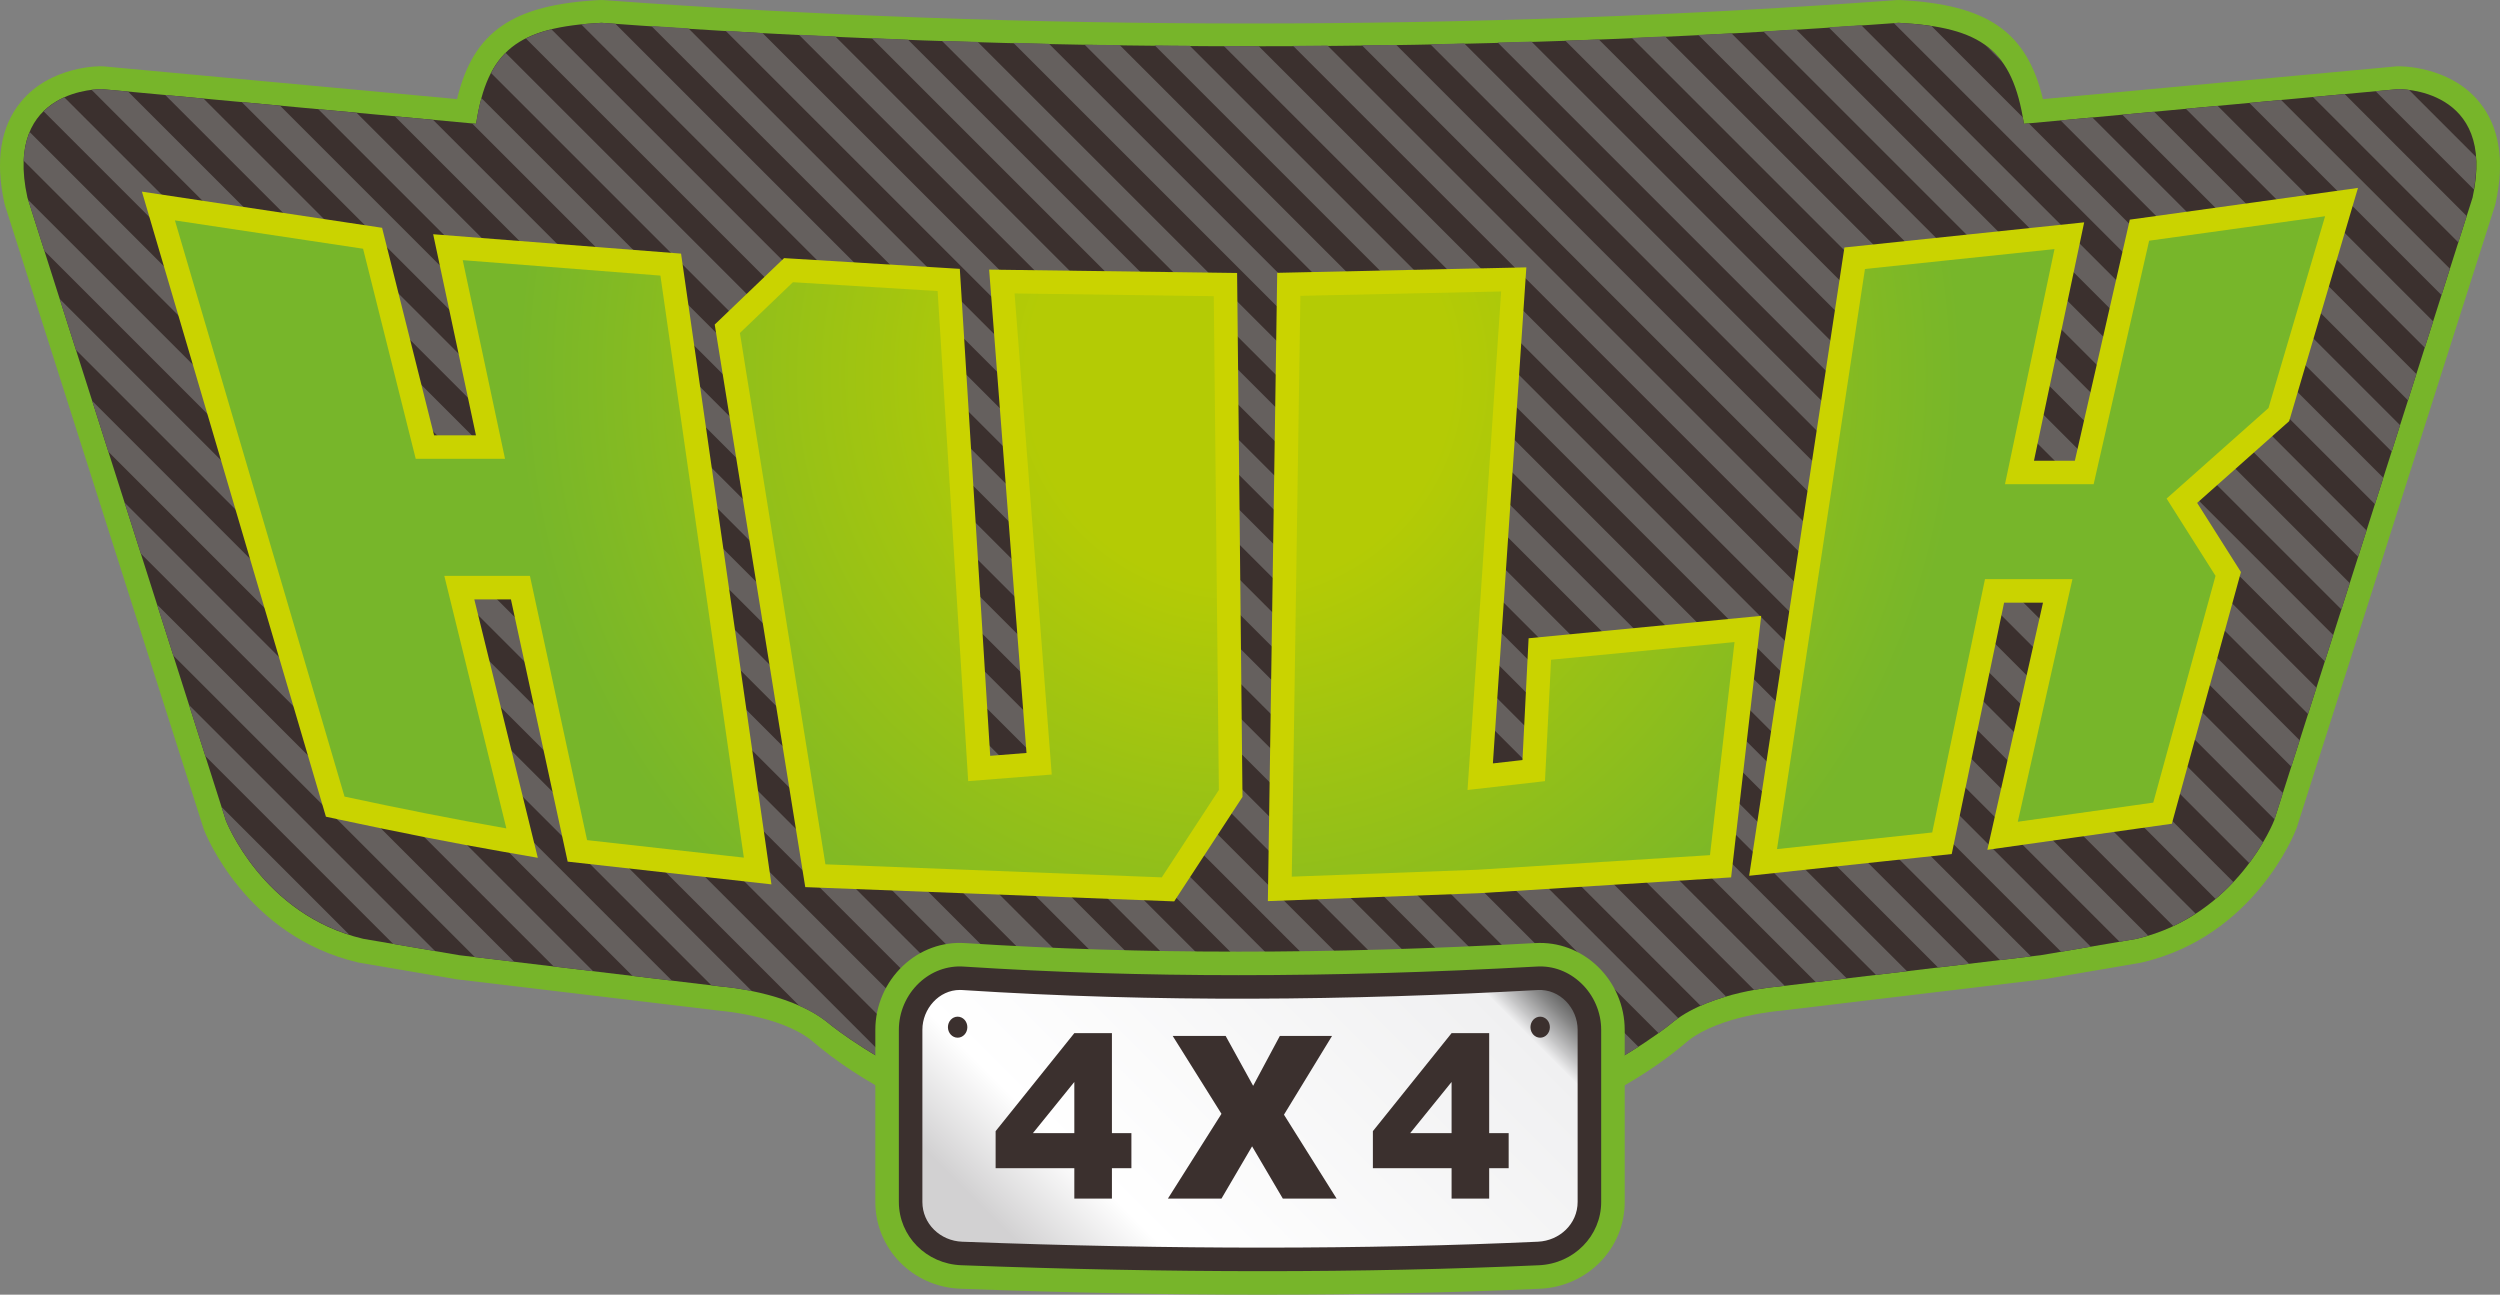 <?xml version="1.0" encoding="utf-8"?>
<!-- Generator: Adobe Illustrator 22.0.1, SVG Export Plug-In . SVG Version: 6.00 Build 0)  -->
<svg version="1.1" id="Layer_1" xmlns="http://www.w3.org/2000/svg" xmlns:xlink="http://www.w3.org/1999/xlink" x="0px" y="0px"
	 viewBox="0 0 178.657 92.521" enable-background="new 0 0 178.657 92.521" xml:space="preserve">
<rect x="0" y="0" width="178.657" height="92.521" fill="#808080" stroke="none"/>
<path fill="#77B52A" d="M89.36,83.806c-12.039,0.001-24.088-3.166-31.434-9.507c-2.238-1.728-6.41-2.062-6.452-2.065
	l-18.86-2.253l-6.936-1.183c-0.034-0.006-0.068-0.013-0.101-0.021c-7.996-1.878-10.891-9.19-11.01-9.5
	L0.358,14.681c-0.016-0.049-0.029-0.099-0.04-0.148C-0.354,11.487,0.041,9.046,1.493,7.278
	c2.125-2.588,5.673-2.562,5.826-2.538c0.04,0,0.079,0.003,0.119,0.006l25.225,2.337
	c1.161-4.861,4.005-6.758,10.232-7.081c0.071-0.003,0.14-0.002,0.211,0.003c30.233,2.232,62.201,2.231,92.447,0
	c0.07-0.005,0.141-0.006,0.21-0.003c6.226,0.323,9.07,2.219,10.232,7.081l25.225-2.337
	c0.04-0.003,0.079-0.006,0.119-0.006c0.159-0.012,3.7-0.049,5.826,2.538c1.451,1.768,1.847,4.209,1.174,7.255
	c-0.011,0.05-0.023,0.1-0.039,0.148l-14.179,44.504c-0.152,0.402-3.045,7.715-11.041,9.593
	c-0.033,0.008-0.067,0.015-0.101,0.021l-6.852,1.17l-18.869,2.259c-0.117,0.01-4.289,0.344-6.596,2.13
	C113.368,80.654,101.369,83.806,89.36,83.806z"/>
<path fill="#3B302E" d="M144.634,8.847l26.741-2.477c0,0,7.067-0.154,5.322,7.75l-14.178,44.504c0,0-2.602,6.771-9.824,8.467
	l-6.852,1.17l-18.785,2.246c0,0-4.675,0.341-7.426,2.47c0,0-11.193,9.662-30.273,9.108c-0.37,0.19-0.686,0.188-0.954,0.017
	c0.294-0.004,0.591-0.01,0.889-0.018h0.039c-1.507,0.045-2.965,0.026-4.373-0.047c-16.427-0.852-25.935-9.06-25.935-9.06
	c-2.751-2.129-7.426-2.47-7.426-2.47l-18.785-2.246l-6.852-1.17c-7.222-1.696-9.825-8.467-9.825-8.467L1.96,14.12
	c-1.745-7.904,5.322-7.75,5.322-7.75l26.741,2.477c0.809-5.276,3.006-6.907,8.958-7.216c30.327,2.239,62.476,2.23,92.695,0
	C141.628,1.94,143.824,3.571,144.634,8.847"/>
<path fill="#65605E" d="M89.588,82.088c-0.077-0.002-0.152-0.001-0.229-0.003c-0.369,0.189-0.684,0.187-0.952,0.019
	c-0.435,0.006-0.862,0-1.288-0.005L11.808,6.79l2.734,0.253L89.588,82.088z M92.412,3.279l62.899,62.899
	c0.571-0.268,1.097-0.569,1.591-0.889L94.871,3.257C94.051,3.264,93.232,3.275,92.412,3.279z M99.784,3.213
	c-0.819,0.013-1.639,0.012-2.459,0.022l61.003,61.004c0.467-0.394,0.893-0.8,1.274-1.207L99.784,3.213z
	 M102.224,3.17l58.51,58.51c0.402-0.538,0.734-1.046,0.993-1.488L104.639,3.104
	C103.833,3.123,103.031,3.154,102.224,3.17z M107.031,3.04l55.512,55.513l0.599-1.882L109.446,2.974
	C108.642,2.999,107.836,3.018,107.031,3.04z M111.863,2.909l51.879,51.879l0.599-1.882L114.251,2.816
	C113.455,2.847,112.661,2.881,111.863,2.909z M116.621,2.709l48.319,48.319l0.6-1.882L118.994,2.601
	C118.203,2.638,117.413,2.675,116.621,2.709z M81.913,81.787c0.876,0.097,1.781,0.167,2.702,0.221L9.15,6.543
	l-1.868-0.173c0,0-0.293-0.003-0.735,0.051L81.913,81.787z M3.12,7.958L75.906,80.744
	c1.003,0.236,2.035,0.455,3.119,0.638L4.596,6.953C4.084,7.182,3.574,7.513,3.12,7.958z M1.691,11.486
	l66.938,66.938c1.188,0.485,2.476,0.952,3.867,1.386L2.123,9.437C1.884,10.009,1.723,10.68,1.691,11.486z
	 M2.014,14.291l1.16,3.64l53.938,53.938c0.681,0.302,1.34,0.664,1.913,1.108c0,0,1.705,1.459,4.883,3.208
	L2.014,14.291z M4.267,21.364l1.16,3.64L50.838,70.415l0.76,0.091c0,0,0.893,0.065,2.128,0.317L4.267,21.364z
	 M7.747,32.287l37.454,37.455l2.817,0.337L6.588,28.647L7.747,32.287z M10.065,39.563l29.505,29.506l2.818,0.337
	L8.905,35.922L10.065,39.563z M12.385,46.846l21.549,21.55l2.818,0.337L11.225,43.205L12.385,46.846z
	 M28.101,67.456l2.992,0.511L13.513,50.386l1.16,3.641L28.101,67.456z M15.833,57.669l0.304,0.955
	c0,0,2.37,6.128,8.83,8.18L15.833,57.669z M121.368,2.494l44.77,44.77l0.599-1.882L123.742,2.386
	C122.954,2.429,122.158,2.454,121.368,2.494z M126.018,2.25l41.303,41.303l0.6-1.882l-39.571-39.571
	C127.571,2.148,126.799,2.205,126.018,2.25z M130.682,1.951l37.838,37.839l0.599-1.882L133.013,1.801
	C132.239,1.855,131.458,1.9,130.682,1.951z M169.718,36.029l0.599-1.882L144.984,8.815l-0.35,0.033
	c-0.025-0.162-0.055-0.31-0.083-0.466l-6.521-6.521c-0.713-0.108-1.49-0.185-2.355-0.23
	c-0.111,0.008-0.224,0.013-0.335,0.021L169.718,36.029z M141.901,3.249l1.183,1.183
	C142.749,3.971,142.356,3.581,141.901,3.249z M171.516,30.384L149.526,8.394l-2.271,0.21l23.661,23.661
	L171.516,30.384z M151.667,8.196l20.414,20.414l0.599-1.881l-18.743-18.743L151.667,8.196z M156.209,7.775
	l17.071,17.071l0.599-1.881L158.48,7.565L156.209,7.775z M160.747,7.355l13.731,13.731l0.599-1.882L163.017,7.144
	L160.747,7.355z M165.289,6.934l10.388,10.388l0.599-1.882l-8.717-8.717L165.289,6.934z M171.375,6.37l-1.607,0.149
	l7.024,7.024c0.153-0.882,0.197-1.66,0.143-2.338l-4.777-4.777C171.69,6.368,171.375,6.37,171.375,6.37z
	 M115.54,75.743c0.571-0.33,1.089-0.646,1.543-0.938L43.971,1.694c-0.328-0.024-0.662-0.039-0.989-0.063
	c-0.511,0.027-0.984,0.067-1.441,0.115L115.54,75.743z M49.2,2.029c-0.884-0.056-1.769-0.11-2.651-0.17
	l71.971,71.972c0.732-0.527,1.111-0.854,1.111-0.854c0.097-0.075,0.201-0.143,0.303-0.214L49.2,2.029z
	 M51.852,2.199l69.677,69.677c0.602-0.268,1.221-0.486,1.82-0.661L54.501,2.368
	C53.613,2.319,52.738,2.251,51.852,2.199z M59.694,2.603c-0.866-0.04-1.734-0.074-2.598-0.118l68.257,68.257
	c1.009-0.184,1.705-0.236,1.705-0.236l0.482-0.058L59.694,2.603z M62.294,2.72l67.463,67.463l2.216-0.265
	L64.893,2.838C64.023,2.805,63.162,2.757,62.294,2.72z M67.317,2.924l66.745,66.746l2.216-0.265l-66.412-66.412
	C69.018,2.967,68.165,2.953,67.317,2.924z M72.418,3.061l66.078,66.078l2.216-0.265L74.967,3.13
	C74.116,3.111,73.268,3.083,72.418,3.061z M77.512,3.198l65.412,65.412l2.216-0.265L80.018,3.223
	C79.183,3.211,78.347,3.213,77.512,3.198z M82.523,3.246l64.768,64.768l2.119-0.362L85.025,3.268
	C84.191,3.262,83.357,3.254,82.523,3.246z M89.952,3.301c-0.831,0.001-1.661-0.009-2.493-0.012l64.01,64.01
	l1.226-0.209c0.282-0.066,0.544-0.153,0.812-0.234L89.952,3.301z M22.743,7.802l73.983,73.983
	c0.747-0.083,1.479-0.178,2.192-0.289l-73.441-73.441L22.743,7.802z M17.279,7.296l74.793,74.793
	c0.808-0.017,1.606-0.047,2.382-0.098L20.012,7.55L17.279,7.296z M108.793,78.917
	c0.615-0.231,1.209-0.467,1.775-0.706L36.131,3.775c-0.408,0.406-0.748,0.888-1.038,1.443L108.793,78.917z
	 M37.581,2.747l74.698,74.699c0.587-0.276,1.139-0.551,1.659-0.823L39.41,2.096
	C38.723,2.262,38.116,2.477,37.581,2.747z M28.212,8.309l72.816,72.816c0.696-0.138,1.373-0.288,2.033-0.448
	L30.946,8.562L28.212,8.309z M105.063,80.15c0.653-0.187,1.283-0.383,1.895-0.586L34.404,7.01
	c-0.152,0.557-0.278,1.167-0.381,1.837l-0.289-0.027L105.063,80.15z"/>
<path fill="#CAD300" d="M83.911,64.416l-26.365-1.02l-6.47-40.202l4.956-4.748l12.559,0.767l2.171,34.801
	l2.595-0.206l-2.671-34.541l17.72,0.241l0.386,37.441L83.911,64.416z M90.605,64.396l0.668-44.899l17.804-0.39
	l-2.391,35.448l2.114-0.24l0.438-8.703l16.623-1.602l-2.151,18.691l-18.026,1.13L90.605,64.396z M55.13,63.2
	l-14.563-1.625l-4.055-18.742h-2.617l4.539,18.468l-2.538-0.444c-3.676-0.644-7.262-1.349-11.627-2.284l-0.978-0.21
	L10.142,13.695l17.163,2.584l3.715,14.829h2.992L30.955,16.739L48.67,18.124L55.13,63.2z M125,62.585
	l6.807-44.899l17.134-1.797l-3.587,17.034h2.922l3.926-17.227l16.306-2.267l-4.918,16.669l-6.574,5.839l3.128,4.942
	l-4.938,17.987l-13.185,1.864l3.977-17.661h-2.78l-3.742,17.962L125,62.585z"/>
<radialGradient id="SVGID_1_" cx="88.579" cy="26.826" r="51.642" gradientUnits="userSpaceOnUse">
	<stop  offset="0.293" style="stop-color:#B4CB05"/>
	<stop  offset="1" style="stop-color:#77B62A"/>
</radialGradient>
<path fill="url(#SVGID_1_)" d="M92.93,21.141l-0.617,41.508l13.266-0.495l16.621-1.043l1.753-15.227l-13.109,1.262
	l-0.436,8.677l-5.535,0.632l2.403-35.626L92.93,21.141z M52.876,23.796l6.111,37.971l24.038,0.931l4.079-6.243l-0.364-35.289
	l-14.236-0.195l2.657,34.379l-5.972,0.473l-2.184-35.024l-10.341-0.631L52.876,23.796z M24.621,56.927
	c3.916,0.839,7.607,1.58,11.565,2.273l-4.435-18.049h6.118l4.085,18.887l11.203,1.25l-5.961-41.593l-14.128-1.104l3.022,14.198
	h-6.381l-3.762-15.014l-13.447-2.024L24.621,56.927z M153.584,17.201l-3.967,17.403h-6.336l3.539-16.803l-13.545,1.421
	l-6.286,41.457l11.092-1.189l3.771-18.102h6.249l-3.904,17.337l9.681-1.369l4.449-16.205l-3.496-5.522l7.282-6.469l4.045-13.707
	L153.584,17.201z"/>
<path fill="#77B52A" d="M90.218,92.521c-6.918,0-14.129-0.142-21.59-0.425c-3.406-0.13-6.074-2.854-6.074-6.201
	V73.591c0-1.728,0.724-3.399,1.987-4.584c1.222-1.145,2.798-1.72,4.432-1.611l0,0
	c12.621,0.815,25.949,0.815,40.745-0.002c1.643-0.091,3.21,0.493,4.425,1.643
	c1.248,1.181,1.963,2.841,1.963,4.555v12.305c0,3.323-2.658,6.047-6.051,6.2
	C103.772,92.38,97.142,92.521,90.218,92.521z"/>
<path fill="#3B302E" d="M90.218,90.841c-6.896,0-14.086-0.142-21.526-0.424c-2.499-0.096-4.457-2.082-4.457-4.521
	V73.591c0-1.266,0.531-2.489,1.456-3.357c0.878-0.823,2.007-1.236,3.173-1.16l0,0
	c12.688,0.82,26.081,0.819,40.946-0.001c1.177-0.074,2.301,0.355,3.177,1.185c0.914,0.864,1.438,2.08,1.438,3.334
	v12.305c0,2.423-1.953,4.408-4.446,4.521C103.72,90.699,97.117,90.841,90.218,90.841z"/>
<linearGradient id="SVGID_2_" gradientUnits="userSpaceOnUse" x1="72.425" y1="96.615" x2="106.176" y2="62.864">
	<stop  offset="0.12" style="stop-color:#D2D1D2"/>
	<stop  offset="0.27" style="stop-color:#FFFFFF"/>
	<stop  offset="0.88" style="stop-color:#F0F0F1"/>
	<stop  offset="0.901" style="stop-color:#C6C6C7"/>
	<stop  offset="0.936" style="stop-color:#878787"/>
	<stop  offset="0.965" style="stop-color:#595958"/>
	<stop  offset="0.987" style="stop-color:#3D3D3B"/>
	<stop  offset="1" style="stop-color:#323230"/>
</linearGradient>
<path fill="url(#SVGID_2_)" d="M65.916,73.59v12.305c0,1.563,1.278,2.781,2.839,2.841c15.079,0.573,28.866,0.555,41.147,0
	c1.56-0.071,2.84-1.278,2.84-2.841v-12.305c0-1.562-1.281-2.926-2.84-2.84c-13.493,0.745-27.16,0.905-41.147,0
	c-0.054-0.003-0.107-0.005-0.161-0.005C67.109,70.745,65.916,72.082,65.916,73.59"/>
<path fill="#3B302E" d="M76.774,83.483h-5.624v-2.648l5.624-7.003h2.687v7.144h1.392v2.507h-1.392v2.173h-2.687V83.483z
	 M76.774,80.975v-3.655l-2.958,3.655H76.774z M83.803,74.029h3.784l1.966,3.567l1.909-3.567h3.73l-3.436,5.63l3.761,5.996
	h-3.843l-2.196-3.735l-2.188,3.735h-3.828l3.828-6.058L83.803,74.029z M103.734,83.483h-5.624v-2.648l5.624-7.003h2.687v7.144
	h1.392v2.507h-1.392v2.173h-2.687V83.483z M103.734,80.975v-3.655l-2.958,3.655H103.734z"/>
<path fill="#3B302E" d="M68.435,72.654c0.383,0,0.694,0.336,0.694,0.751s-0.311,0.752-0.694,0.752
	c-0.383,0-0.694-0.337-0.694-0.752S68.052,72.654,68.435,72.654"/>
<path fill="#3B302E" d="M110.065,72.654c-0.383,0-0.694,0.336-0.694,0.751s0.311,0.752,0.694,0.752
	c0.383,0,0.694-0.337,0.694-0.752S110.448,72.654,110.065,72.654"/>
</svg>
